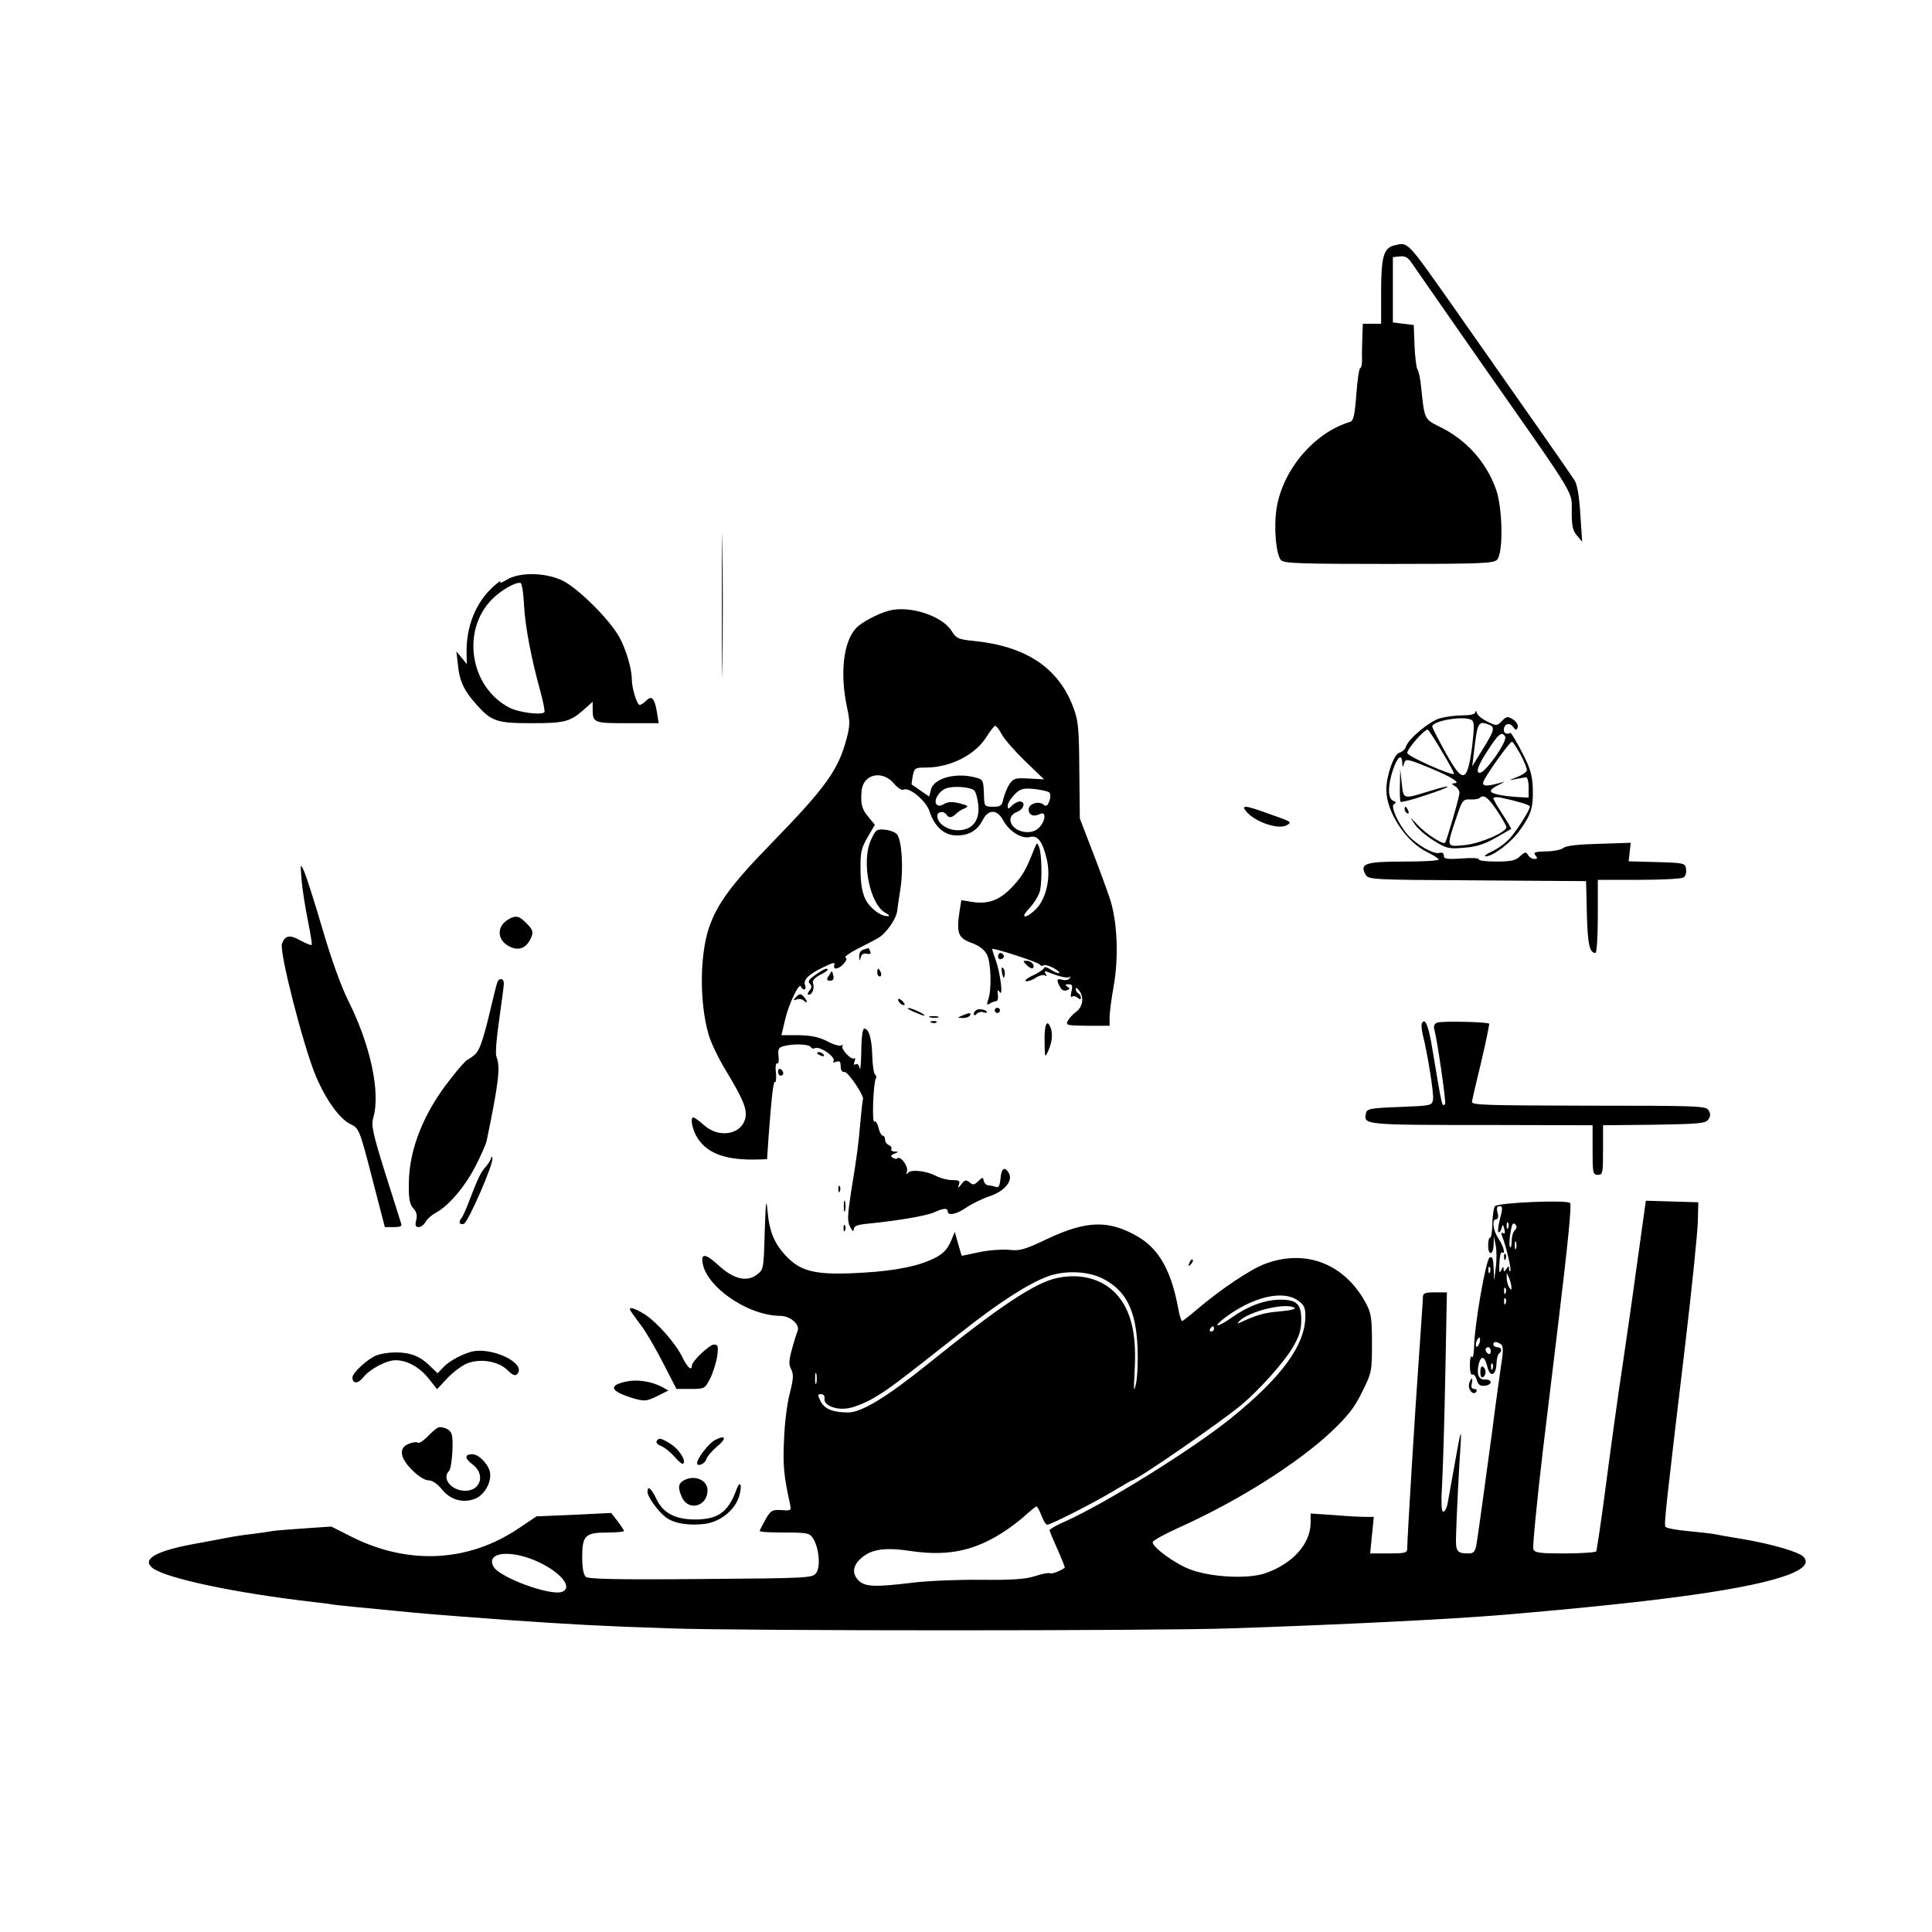 <?xml version="1.0" standalone="no"?>
<!DOCTYPE svg PUBLIC "-//W3C//DTD SVG 20010904//EN"
 "http://www.w3.org/TR/2001/REC-SVG-20010904/DTD/svg10.dtd">
<svg version="1.0" xmlns="http://www.w3.org/2000/svg"
 width="740pt" height="740pt" viewBox="0 0 740 740"
 preserveAspectRatio="xMidYMid meet">

<g transform="translate(0,740) scale(0.1,-0.1)"
fill="#000000" stroke="none">
<path d="M5340 6460 c-40 -10 -50 -43 -50 -177 l0 -123 -35 0 -35 0 -2 -52
c-1 -29 -2 -68 -1 -85 0 -18 -3 -33 -7 -33 -4 0 -11 -45 -15 -101 -6 -80 -11
-101 -24 -105 -135 -40 -257 -181 -281 -329 -12 -72 -3 -180 17 -201 12 -12
78 -14 413 -14 349 0 401 2 414 16 24 24 22 193 -3 267 -37 106 -114 193 -218
243 -57 28 -57 29 -69 144 -3 36 -10 70 -15 75 -4 6 -9 47 -11 90 l-3 80 -40
5 -40 5 0 125 0 125 27 3 c20 2 31 -4 45 -25 10 -15 139 -200 286 -411 352
-502 327 -462 327 -543 0 -52 4 -72 20 -90 l20 -24 -7 105 c-4 69 -12 114 -22
130 -13 21 -189 273 -468 670 -177 251 -169 243 -223 230z"/>
<path d="M2765 5080 c0 -245 1 -345 2 -223 2 123 2 323 0 446 -1 122 -2 22 -2
-223z"/>
<path d="M1942 5180 c-19 -12 -30 -15 -26 -8 4 7 -9 -3 -30 -22 -65 -61 -100
-150 -99 -249 l1 -45 -20 25 -20 24 6 -52 c6 -62 24 -100 73 -154 56 -62 77
-69 207 -69 128 0 148 5 200 50 l36 32 0 -25 c0 -56 3 -57 132 -57 l121 0 -7
43 c-9 53 -20 65 -41 43 -9 -9 -20 -16 -25 -16 -10 0 -30 64 -30 98 0 40 -22
115 -48 162 -37 67 -159 188 -217 216 -66 32 -165 33 -213 4z m65 -95 c4 -83
28 -208 63 -334 11 -41 18 -76 15 -79 -11 -12 -98 -1 -133 17 -152 78 -187
297 -66 417 34 34 90 66 108 61 5 -2 11 -39 13 -82z"/>
<path d="M3405 5061 c-42 -11 -107 -45 -127 -68 -48 -53 -61 -172 -34 -301 12
-54 12 -71 -1 -120 -32 -122 -80 -188 -293 -407 -148 -152 -204 -228 -235
-320 -35 -106 -36 -287 -1 -407 8 -30 38 -92 66 -138 67 -111 82 -148 75 -182
-14 -64 -101 -79 -158 -28 -19 17 -37 30 -41 30 -14 0 -4 -50 17 -81 39 -59
111 -84 233 -80 l32 1 6 88 c12 158 18 212 25 208 3 -3 5 14 3 36 -3 23 0 38
5 35 5 -3 7 9 5 27 -3 28 0 34 20 39 36 10 96 8 103 -3 4 -6 10 -8 15 -5 19
11 85 -36 72 -50 -4 -5 1 -5 11 -2 13 5 17 1 17 -17 0 -15 5 -23 15 -22 14 1
79 -96 70 -106 -1 -1 -5 -38 -9 -80 -8 -91 -12 -127 -36 -272 -14 -93 -15
-113 -4 -135 9 -17 14 -20 14 -10 0 13 13 18 53 22 114 11 224 30 254 43 37
17 53 18 53 4 0 -18 35 -11 73 16 21 14 62 34 90 43 57 20 89 60 70 90 -16 25
-28 15 -31 -25 -3 -27 -7 -34 -18 -30 -9 3 -22 6 -29 6 -7 0 -15 8 -17 17 -3
15 -4 15 -21 -1 -15 -15 -20 -16 -33 -5 -14 11 -19 10 -31 -6 -13 -17 -15 -17
-10 -2 5 14 0 17 -26 17 -18 0 -45 7 -62 16 -38 20 -97 26 -108 11 -6 -8 -7
-5 -3 7 6 19 -26 61 -37 49 -3 -3 -11 -2 -18 3 -9 5 -7 10 7 15 17 7 17 8 1 8
-10 1 -16 5 -13 10 3 5 -1 11 -9 15 -8 3 -15 12 -15 21 0 8 -4 15 -9 15 -5 0
-12 14 -16 30 -4 17 -11 28 -16 24 -10 -6 -4 149 6 166 3 5 1 11 -3 14 -5 3
-10 35 -11 72 -2 67 -13 104 -31 104 -6 0 -11 -39 -11 -87 -1 -49 -4 -78 -6
-65 -3 13 -9 19 -15 16 -8 -5 -9 -1 -5 10 4 9 3 15 -2 12 -12 -7 -53 39 -44
49 5 4 3 5 -4 1 -7 -4 -32 3 -55 16 -32 16 -60 22 -109 23 l-66 0 14 59 c14
61 55 146 61 127 2 -6 8 -11 13 -11 4 0 6 7 3 15 -9 22 13 43 69 70 36 18 47
20 43 10 -8 -22 17 -18 36 4 11 13 13 21 6 23 -6 2 13 16 43 32 30 15 67 34
82 43 29 15 69 72 73 102 1 9 7 48 13 88 12 77 5 184 -13 207 -6 8 -27 16 -46
18 -32 3 -36 0 -53 -37 -40 -83 -5 -253 57 -283 11 -6 15 -11 8 -11 -28 -2
-70 30 -88 66 -12 26 -18 61 -18 113 -1 65 3 82 27 123 l28 48 -25 30 c-25 30
-30 48 -26 99 5 65 79 82 124 29 14 -17 31 -27 36 -24 21 13 87 -42 100 -82
20 -60 56 -93 105 -93 47 0 79 19 100 61 22 41 55 39 78 -4 23 -42 70 -71 102
-63 30 8 49 -18 65 -88 15 -67 -2 -145 -40 -186 -15 -16 -35 -30 -43 -30 -9 0
-3 12 18 34 18 19 35 49 39 66 8 44 6 141 -4 165 -7 19 -8 19 -18 -5 -32 -81
-44 -103 -82 -144 -49 -53 -92 -70 -154 -61 l-44 7 -7 -44 c-12 -82 -5 -101
45 -119 30 -11 50 -26 60 -45 16 -31 19 -134 5 -173 -7 -19 -5 -22 6 -15 8 5
19 9 24 9 6 0 9 11 7 25 -2 19 -1 22 7 10 14 -21 3 71 -15 122 -8 22 -14 41
-14 43 0 7 176 -50 182 -59 4 -6 10 -7 14 -4 3 4 20 0 36 -8 17 -9 28 -18 25
-21 -3 -2 -17 3 -31 12 -14 10 -26 13 -26 9 0 -5 -19 -18 -41 -29 -23 -10 -36
-21 -30 -23 7 -2 23 3 37 12 13 9 30 14 36 10 7 -5 8 -3 3 6 -6 10 -4 12 11 6
41 -17 73 -24 80 -18 4 4 4 2 1 -5 -4 -6 -16 -9 -27 -6 -22 6 -25 0 -10 -27 6
-12 16 -17 26 -13 13 5 13 7 2 14 -10 7 -9 9 5 9 14 0 16 -5 11 -27 -4 -16 -3
-25 1 -21 5 4 14 3 22 -3 9 -8 13 -8 13 -1 0 6 -4 14 -10 17 -5 3 -10 11 -10
18 0 6 7 2 15 -9 18 -27 12 -62 -15 -81 -11 -8 -24 -22 -30 -33 -9 -17 -5 -18
75 -19 l85 0 0 32 c0 18 7 73 16 122 19 109 14 243 -14 330 -11 33 -41 116
-68 185 l-48 125 -2 185 c-1 164 -4 191 -24 243 -57 150 -181 232 -380 252
-59 6 -67 9 -85 38 -36 58 -161 99 -240 78z m431 -472 c9 -18 49 -64 89 -103
l74 -71 -58 3 c-53 3 -59 1 -75 -22 -9 -14 -19 -40 -23 -56 -5 -26 -10 -30
-39 -30 -32 0 -34 2 -35 38 -2 63 -3 66 -29 73 -77 22 -163 -1 -174 -45 l-7
-27 -32 22 c-18 13 -33 23 -35 24 -1 1 1 16 4 33 6 30 9 32 49 32 95 0 192 49
235 120 14 22 28 40 32 40 4 0 15 -14 24 -31z m-104 -217 c6 -6 12 -30 15 -54
7 -61 -23 -98 -78 -98 -41 0 -79 26 -79 55 0 17 25 20 35 5 8 -14 21 -13 37 3
7 7 22 17 33 21 17 8 14 10 -19 19 -29 7 -45 6 -59 -2 -13 -8 -23 -9 -29 -3
-14 14 7 51 35 62 26 11 95 6 109 -8z m288 -8 c4 -5 4 -20 -1 -33 -7 -18 -12
-21 -22 -13 -19 16 -57 3 -57 -18 0 -22 19 -30 43 -18 25 13 23 -26 -4 -53
-34 -34 -109 -11 -109 32 0 12 10 23 25 29 27 10 35 40 11 40 -8 0 -22 -7 -30
-16 -15 -14 -16 -14 -16 1 0 9 12 27 26 42 22 22 32 25 75 21 28 -3 54 -9 59
-14z"/>
<path d="M5651 4673 c-1 -9 -18 -13 -48 -13 -27 0 -65 -5 -87 -11 -40 -11
-121 -78 -131 -109 -3 -10 -14 -20 -25 -23 -21 -5 -50 -88 -50 -142 0 -86 76
-201 159 -240 22 -11 41 -23 41 -27 0 -5 -60 -8 -134 -8 -146 0 -169 -8 -146
-49 10 -20 19 -21 428 -23 l417 -3 3 -125 c3 -115 10 -150 33 -150 5 0 9 63 9
140 l0 140 158 0 c86 0 163 4 170 9 8 4 12 19 10 32 -3 23 -6 24 -112 27
l-108 3 4 35 4 36 -121 -4 c-79 -2 -127 -7 -137 -16 -9 -7 -39 -13 -67 -13
-42 -1 -49 -4 -40 -15 9 -11 8 -14 -4 -14 -9 0 -20 7 -24 15 -8 13 -12 13 -31
-5 -17 -16 -35 -20 -92 -20 -39 0 -69 4 -66 9 3 4 -26 6 -64 3 -59 -4 -70 -2
-70 11 0 10 -6 13 -19 10 -21 -5 -84 31 -118 68 -36 41 -68 110 -54 119 10 5
9 9 -3 13 -21 8 -21 59 0 120 17 50 33 61 35 25 1 -17 2 -19 6 -5 6 23 11 22
101 -15 80 -33 120 -58 92 -58 -11 -1 -11 -3 3 -11 9 -5 17 -17 17 -26 0 -16
-49 -184 -55 -191 -8 -8 -73 34 -104 67 -33 35 -33 35 -12 4 11 -17 45 -46 73
-63 48 -30 57 -32 115 -27 45 3 78 13 120 37 32 18 59 34 61 35 1 1 -13 26
-33 56 -19 29 -35 57 -35 61 0 5 12 6 28 3 65 -14 112 -28 112 -34 0 -13 -48
-89 -76 -121 -16 -18 -47 -41 -69 -51 -22 -10 -33 -19 -24 -19 27 0 96 52 129
98 45 62 53 89 51 162 -2 53 -10 78 -42 140 -21 41 -41 74 -44 73 -13 -7 -25
-2 -25 11 0 23 22 31 35 12 11 -14 14 -14 18 -2 3 8 -4 21 -17 30 -21 13 -25
13 -43 -5 -19 -20 -21 -20 -56 -3 -20 10 -38 24 -40 33 -3 9 -5 10 -6 4z m-14
-31 c10 -6 10 -27 2 -98 -19 -144 -35 -148 -103 -25 -27 49 -50 93 -50 98 -2
22 123 43 151 25z m67 -18 c23 -9 20 -22 -25 -94 l-40 -65 6 50 c14 121 17
125 59 109z m-180 -104 c27 -45 47 -82 45 -84 -10 -8 -179 68 -179 80 0 17 70
95 79 89 4 -2 29 -41 55 -85z m241 59 c11 -16 -75 -139 -97 -139 -17 0 -7 29
32 88 39 61 53 72 65 51z m59 -69 c15 -28 26 -56 24 -62 -2 -6 -20 -18 -39
-25 -31 -12 -32 -13 -4 -7 16 3 34 6 40 7 5 1 10 -16 10 -38 l0 -40 -40 2
c-62 4 -105 13 -105 23 0 6 15 17 33 25 17 8 23 13 12 9 -60 -17 -77 -17 -74
0 4 18 100 154 110 155 3 1 18 -22 33 -49z m-90 -215 c20 -30 36 -59 36 -63 0
-20 -103 -64 -161 -69 -70 -7 -69 -9 -33 99 24 73 27 77 55 76 16 -1 32 2 36
5 15 16 32 4 67 -48z"/>
<path d="M5362 4394 c-1 -33 0 -63 3 -65 2 -3 45 8 95 25 102 33 117 47 19 17
-107 -33 -103 -34 -110 29 l-6 55 -1 -61z"/>
<path d="M4776 4289 c36 -40 124 -68 154 -49 19 12 18 12 -70 43 -93 34 -110
35 -84 6z"/>
<path d="M5380 4301 c0 -6 4 -13 10 -16 6 -3 7 1 4 9 -7 18 -14 21 -14 7z"/>
<path d="M1155 4030 c3 -36 14 -105 24 -155 10 -49 17 -92 15 -94 -2 -3 -21 5
-42 16 -42 24 -60 21 -72 -12 -11 -30 82 -392 129 -505 40 -94 92 -166 134
-186 32 -16 34 -19 82 -205 l49 -189 34 0 c27 0 33 3 28 15 -3 9 -30 95 -61
193 -48 154 -54 182 -45 212 28 97 -12 280 -97 449 -27 54 -64 157 -98 273
-30 103 -62 202 -70 220 -15 33 -15 32 -10 -32z"/>
<path d="M1948 3879 c-47 -27 -45 -80 3 -104 33 -17 61 -9 79 25 15 28 13 38
-15 65 -26 27 -40 30 -67 14z"/>
<path d="M3308 3763 c-11 -3 -18 -13 -17 -26 1 -19 2 -19 6 -4 3 12 11 17 23
14 13 -3 17 0 13 9 -3 8 -6 13 -7 13 0 -1 -9 -3 -18 -6z"/>
<path d="M3823 3736 c0 -8 6 -12 14 -9 7 3 10 9 7 14 -8 14 -21 11 -21 -5z"/>
<path d="M3933 3703 c9 -9 19 -14 23 -11 10 10 -6 28 -24 28 -15 0 -15 -1 1
-17z"/>
<path d="M3838 3673 c5 -21 7 -23 10 -9 2 10 0 22 -6 28 -6 6 -7 0 -4 -19z"/>
<path d="M3123 3666 c-24 -17 -30 -25 -21 -34 8 -8 8 -15 -2 -27 -7 -8 -8 -15
-2 -15 13 0 23 26 16 44 -4 9 6 20 25 31 17 8 31 18 31 20 0 10 -16 3 -47 -19z"/>
<path d="M3360 3675 c0 -8 4 -15 10 -15 5 0 7 7 4 15 -4 8 -8 15 -10 15 -2 0
-4 -7 -4 -15z"/>
<path d="M3174 3662 c-9 -14 -8 -18 6 -18 11 0 15 6 12 18 -2 10 -5 18 -6 18
-1 0 -6 -8 -12 -18z"/>
<path d="M1905 3638 c-3 -7 -18 -68 -34 -136 -23 -93 -36 -128 -53 -142 -13
-11 -26 -19 -29 -20 -3 0 -32 -32 -63 -72 -102 -128 -159 -269 -160 -399 -1
-61 3 -81 17 -97 13 -14 16 -28 11 -46 -5 -20 -2 -26 10 -26 8 0 20 9 26 20 6
11 23 26 38 34 49 26 110 97 151 175 22 42 42 88 45 101 48 233 53 283 37 324
-4 10 1 73 11 140 9 67 18 129 18 139 0 20 -18 23 -25 5z"/>
<path d="M3050 3582 c-13 -14 -12 -15 2 -10 8 4 21 1 27 -5 6 -6 11 -8 11 -3
0 4 -6 13 -13 20 -10 11 -15 10 -27 -2z"/>
<path d="M3440 3571 c0 -10 19 -25 25 -20 1 2 -3 10 -11 17 -8 7 -14 8 -14 3z"/>
<path d="M3499 3525 c18 -8 36 -15 40 -15 13 1 -45 29 -59 29 -8 0 0 -6 19
-14z"/>
<path d="M3743 3533 c-7 -3 -13 -10 -13 -16 0 -8 3 -8 11 0 6 6 18 9 25 6 8
-3 14 -3 14 0 0 8 -24 14 -37 10z"/>
<path d="M3810 3530 c0 -5 5 -10 10 -10 6 0 10 5 10 10 0 6 -4 10 -10 10 -5 0
-10 -4 -10 -10z"/>
<path d="M3685 3510 c-19 -8 -19 -9 2 -9 12 -1 25 4 28 9 7 12 -2 12 -30 0z"/>
<path d="M3563 3503 c9 -2 23 -2 30 0 6 3 -1 5 -18 5 -16 0 -22 -2 -12 -5z"/>
<path d="M3568 3483 c7 -3 16 -2 19 1 4 3 -2 6 -13 5 -11 0 -14 -3 -6 -6z"/>
<path d="M5447 3482 c-4 -5 -2 -24 2 -43 19 -74 43 -225 40 -249 -4 -25 -5
-25 -129 -30 -111 -4 -125 -7 -128 -24 -9 -45 -13 -45 491 -45 l377 -1 0 -95
c0 -88 1 -95 20 -95 19 0 20 7 20 95 l0 95 196 2 c175 3 198 5 208 21 8 12 8
22 0 35 -10 16 -44 17 -460 17 -390 1 -449 2 -446 15 1 8 17 78 36 155 18 77
31 142 30 144 -6 7 -183 11 -200 4 -10 -4 -14 -13 -10 -27 11 -39 46 -280 41
-285 -12 -11 -11 -15 -49 213 -14 86 -27 118 -39 98z"/>
<path d="M4001 3413 c1 -66 1 -67 14 -38 15 33 18 65 9 89 -14 35 -24 12 -23
-51z"/>
<path d="M3130 3366 c0 -2 7 -7 16 -10 8 -3 12 -2 9 4 -6 10 -25 14 -25 6z"/>
<path d="M2980 3296 c0 -9 5 -16 10 -16 6 0 10 4 10 9 0 6 -4 13 -10 16 -5 3
-10 -1 -10 -9z"/>
<path d="M1881 2964 c-1 -5 -9 -19 -18 -30 -21 -22 -32 -46 -64 -129 -12 -33
-26 -64 -31 -70 -13 -15 -9 -27 8 -23 16 3 117 235 110 253 -3 7 -5 6 -5 -1z"/>
<path d="M3211 2844 c0 -11 3 -14 6 -6 3 7 2 16 -1 19 -3 4 -6 -2 -5 -13z"/>
<path d="M2929 2681 c-4 -142 -4 -144 -31 -164 -38 -28 -88 -16 -143 34 -44
41 -65 49 -65 25 0 -94 168 -215 298 -216 39 0 77 -33 67 -58 -4 -9 -14 -41
-22 -71 -12 -44 -12 -59 -2 -77 9 -18 8 -36 -6 -91 -10 -37 -20 -117 -22 -178
-5 -98 0 -142 23 -246 5 -25 4 -26 -33 -23 -35 2 -41 -1 -61 -36 -12 -22 -22
-41 -22 -44 0 -4 43 -6 95 -6 87 0 96 -2 109 -22 23 -36 30 -109 12 -133 -14
-19 -28 -20 -441 -23 -320 -3 -430 0 -441 8 -9 9 -14 33 -14 76 0 83 12 94 96
94 35 0 64 3 64 6 0 3 -11 20 -24 37 l-25 32 -143 -7 -143 -6 -67 -45 c-192
-130 -420 -142 -636 -36 l-83 42 -102 -7 c-56 -4 -111 -8 -122 -10 -11 -2 -45
-7 -75 -11 -30 -3 -75 -10 -100 -15 -25 -5 -85 -16 -134 -25 -143 -27 -195
-59 -150 -92 54 -39 317 -95 614 -129 36 -4 67 -8 70 -9 3 -1 39 -5 80 -9 41
-4 116 -11 165 -16 101 -10 143 -14 430 -35 244 -17 349 -23 620 -32 282 -10
1861 -10 2150 0 420 14 843 35 1045 52 603 51 947 99 1092 154 58 23 76 44 57
67 -15 19 -122 50 -234 69 -49 8 -101 17 -114 20 -13 2 -58 7 -100 11 -42 4
-79 11 -82 16 -6 9 3 88 77 708 25 212 46 419 47 460 l2 75 -101 3 -100 3 -13
-93 c-7 -51 -19 -138 -27 -193 -7 -55 -29 -207 -48 -337 -20 -130 -49 -344
-66 -474 -17 -131 -34 -242 -36 -246 -3 -4 -57 -8 -120 -8 -97 0 -116 2 -121
17 -3 9 13 176 36 372 24 196 49 408 57 471 40 330 54 473 48 482 -8 13 -274
2 -288 -12 -4 -4 -9 -33 -10 -64 0 -31 -4 -56 -8 -56 -5 0 -8 -13 -8 -30 0
-41 20 -38 21 3 l1 32 7 -36 c4 -19 4 -58 0 -85 l-6 -49 -2 47 c-1 35 -4 46
-15 42 -14 -5 -59 -260 -60 -346 -1 -25 -4 -41 -8 -35 -4 7 -8 -7 -8 -31 0
-25 4 -41 10 -37 5 3 12 -6 16 -19 5 -19 12 -25 30 -24 30 3 32 25 2 24 -25
-1 -33 21 -24 60 9 34 23 30 33 -11 10 -43 34 -34 35 14 1 17 5 34 10 37 13 9
9 24 -7 24 -8 0 -15 5 -15 10 0 12 10 13 28 2 10 -7 11 -23 2 -78 -5 -38 -22
-154 -35 -259 -32 -236 -53 -390 -60 -432 -5 -26 -11 -33 -30 -33 -45 0 -50 7
-48 68 2 78 12 272 18 357 3 56 -1 42 -20 -65 -13 -74 -27 -150 -30 -167 -3
-18 -11 -33 -17 -33 -7 0 -9 35 -4 113 3 61 9 250 12 420 l6 307 -46 0 c-38 0
-46 -3 -46 -19 0 -10 -7 -112 -15 -227 -14 -192 -45 -695 -45 -736 0 -16 -10
-18 -71 -18 l-71 0 7 70 7 70 -33 0 c-19 0 -73 3 -121 7 l-88 6 0 -35 c0 -81
-69 -158 -174 -194 -67 -23 -210 -15 -288 15 -58 22 -143 84 -143 104 0 6 47
32 105 58 224 101 450 244 579 365 63 60 89 92 118 152 37 74 38 79 38 186 0
97 -3 117 -23 154 -81 151 -230 210 -387 151 -56 -21 -169 -97 -261 -175 -28
-24 -54 -44 -56 -44 -3 0 -9 17 -13 38 -27 151 -73 236 -156 285 -111 65 -197
63 -349 -9 -86 -41 -105 -46 -146 -41 -25 2 -76 -1 -113 -9 -36 -8 -67 -14
-67 -14 -1 0 -7 21 -14 46 l-13 46 -13 -32 c-18 -41 -34 -57 -87 -79 -63 -27
-164 -43 -299 -48 -139 -5 -193 9 -247 66 -45 48 -64 93 -71 171 -5 54 -7 40
-11 -79z m2816 49 c-7 -27 -9 -50 -5 -50 5 0 10 8 12 18 3 14 5 13 10 -6 4
-14 2 -20 -5 -15 -7 4 -8 0 -3 -13 15 -38 36 -128 31 -132 -3 -3 -5 1 -5 9 0
11 -2 11 -10 -1 -9 -13 -10 -13 -11 0 0 10 -3 9 -9 -5 -7 -15 -9 -8 -7 27 1
25 5 44 10 41 14 -9 7 22 -13 52 -22 33 -27 75 -9 75 7 0 9 10 5 25 -5 18 -2
25 8 25 12 0 12 -7 1 -50z m32 -32 c-3 -8 -6 -5 -6 6 -1 11 2 17 5 13 3 -3 4
-12 1 -19z m25 -10 c-7 -7 -12 -25 -12 -42 0 -16 -3 -27 -6 -23 -4 3 -3 27 1
53 5 34 10 43 18 35 8 -8 8 -14 -1 -23z m5 -70 c-3 -7 -5 -2 -5 12 0 14 2 19
5 13 2 -7 2 -19 0 -25z m-100 -90 c-3 -8 -6 -5 -6 6 -1 11 2 17 5 13 3 -3 4
-12 1 -19z m-1482 -26 c88 -45 126 -121 132 -262 2 -52 0 -115 -6 -140 -9 -37
-9 -29 -5 52 7 123 -9 205 -50 266 -51 76 -144 109 -247 87 -85 -18 -223 -110
-492 -327 -160 -129 -257 -188 -308 -188 -58 0 -90 13 -105 41 -13 26 -13 29
1 29 9 0 15 -7 13 -17 -4 -25 43 -45 90 -37 22 3 65 20 96 38 54 31 84 53 335
251 144 114 258 188 334 216 65 24 155 21 212 -9z m1564 -32 c1 -13 0 -13 -9
0 -5 8 -9 24 -9 35 l0 20 9 -20 c5 -11 9 -27 9 -35z m-22 -22 c-3 -8 -6 -5 -6
6 -1 11 2 17 5 13 3 -3 4 -12 1 -19z m-796 -29 c24 -17 29 -27 29 -62 -2 -111
-92 -234 -290 -393 -148 -118 -467 -317 -627 -390 -35 -15 -63 -31 -63 -35 0
-3 14 -37 31 -74 16 -37 29 -68 27 -70 -14 -11 -50 -25 -56 -21 -5 3 -31 -2
-58 -11 -37 -12 -87 -15 -208 -14 -87 1 -204 -4 -260 -11 -141 -17 -180 -16
-205 6 -29 27 -26 60 9 89 39 34 91 41 190 26 146 -21 249 2 367 82 26 18 61
45 77 61 17 15 33 28 36 28 3 0 12 -16 19 -35 7 -19 17 -35 22 -35 14 0 183
86 257 131 35 21 66 39 68 39 17 0 337 221 419 289 65 54 162 162 194 216 26
43 35 69 35 106 1 64 -16 81 -81 81 -60 -1 -122 -24 -186 -69 -55 -39 -76 -39
-25 0 107 80 221 107 279 66z m796 -11 c-3 -8 -6 -5 -6 6 -1 11 2 17 5 13 3
-3 4 -12 1 -19z m-809 -17 c8 -5 -14 -10 -57 -14 -60 -5 -90 -14 -156 -45 -5
-3 -5 0 1 7 35 38 179 73 212 52z m-308 -81 c0 -5 -5 -10 -11 -10 -5 0 -7 5
-4 10 3 6 8 10 11 10 2 0 4 -4 4 -10z m1016 -56 c-4 -9 -9 -15 -11 -12 -3 3
-3 13 1 22 4 9 9 15 11 12 3 -3 3 -13 -1 -22z m44 -30 c0 -8 -4 -12 -10 -9 -5
3 -10 10 -10 16 0 5 5 9 10 9 6 0 10 -7 10 -16z m7 -66 c-3 -8 -6 -5 -6 6 -1
11 2 17 5 13 3 -3 4 -12 1 -19z m-2590 -55 c-3 -10 -5 -2 -5 17 0 19 2 27 5
18 2 -10 2 -26 0 -35z m-1064 -686 c87 -41 132 -98 90 -114 -44 -17 -241 55
-263 97 -30 56 68 66 173 17z"/>
<path d="M5761 2584 c0 -11 3 -14 6 -6 3 7 2 16 -1 19 -3 4 -6 -2 -5 -13z"/>
<path d="M3232 2780 c0 -19 2 -27 5 -17 2 9 2 25 0 35 -3 9 -5 1 -5 -18z"/>
<path d="M3231 2694 c0 -11 3 -14 6 -6 3 7 2 16 -1 19 -3 4 -6 -2 -5 -13z"/>
<path d="M4556 2563 c-6 -14 -5 -15 5 -6 7 7 10 15 7 18 -3 3 -9 -2 -12 -12z"/>
<path d="M2416 2378 c5 -7 22 -32 39 -54 18 -23 55 -87 84 -143 l52 -101 54 0
c54 0 55 1 75 40 11 22 23 60 27 85 5 39 3 45 -12 45 -18 0 -85 -64 -85 -81 0
-22 -18 -6 -37 34 -27 54 -96 132 -144 163 -42 26 -65 31 -53 12z"/>
<path d="M1800 2221 c-42 -13 -84 -38 -104 -60 l-20 -21 -30 29 c-38 37 -75
51 -131 51 -24 0 -56 -5 -72 -11 -33 -12 -93 -67 -93 -85 0 -25 21 -25 41 0
25 32 89 66 124 66 44 0 91 -26 126 -69 l33 -42 42 45 c24 24 59 50 79 56 51
17 114 5 148 -27 18 -19 30 -24 37 -17 42 42 -103 110 -180 85z"/>
<path d="M5670 2145 c0 -15 4 -24 10 -20 6 3 10 12 10 20 0 8 -4 17 -10 20 -6
4 -10 -5 -10 -20z"/>
<path d="M2402 2109 c-74 -15 -66 -37 21 -64 45 -13 51 -13 93 7 l44 22 -27
15 c-39 20 -92 28 -131 20z"/>
<path d="M5627 2100 c-6 -22 17 -48 28 -30 3 5 0 10 -8 10 -10 0 -13 7 -10 20
3 11 3 20 0 20 -2 0 -7 -9 -10 -20z"/>
<path d="M1680 1933 c-8 -3 -27 -19 -42 -35 -16 -16 -32 -27 -37 -24 -5 4 -21
2 -35 -4 -40 -15 -35 -54 13 -101 23 -23 48 -39 62 -39 15 0 34 -13 52 -35 32
-40 81 -54 128 -35 37 16 64 67 55 104 -8 31 -43 66 -67 66 -30 0 -30 -16 1
-39 50 -37 32 -101 -28 -101 -53 0 -91 47 -62 76 6 6 11 41 13 78 2 59 -1 70
-18 81 -11 7 -27 10 -35 8z"/>
<path d="M2738 1884 c-23 -12 -68 -70 -68 -88 0 -15 29 -4 35 14 3 11 22 33
41 49 39 32 34 47 -8 25z"/>
<path d="M2515 1880 c-3 -6 5 -14 18 -19 13 -5 36 -24 51 -41 15 -18 30 -30
33 -26 12 12 -17 56 -49 76 -38 23 -44 24 -53 10z"/>
<path d="M2618 1729 c-21 -12 -22 -28 -6 -64 25 -55 98 -35 98 27 0 40 -52 61
-92 37z"/>
<path d="M2821 1695 c-32 -88 -71 -115 -161 -115 -75 1 -120 25 -145 77 -20
42 -35 55 -35 29 0 -19 41 -76 71 -98 31 -24 92 -33 154 -24 55 9 109 52 125
102 14 43 6 70 -9 29z"/>
</g>
</svg>
